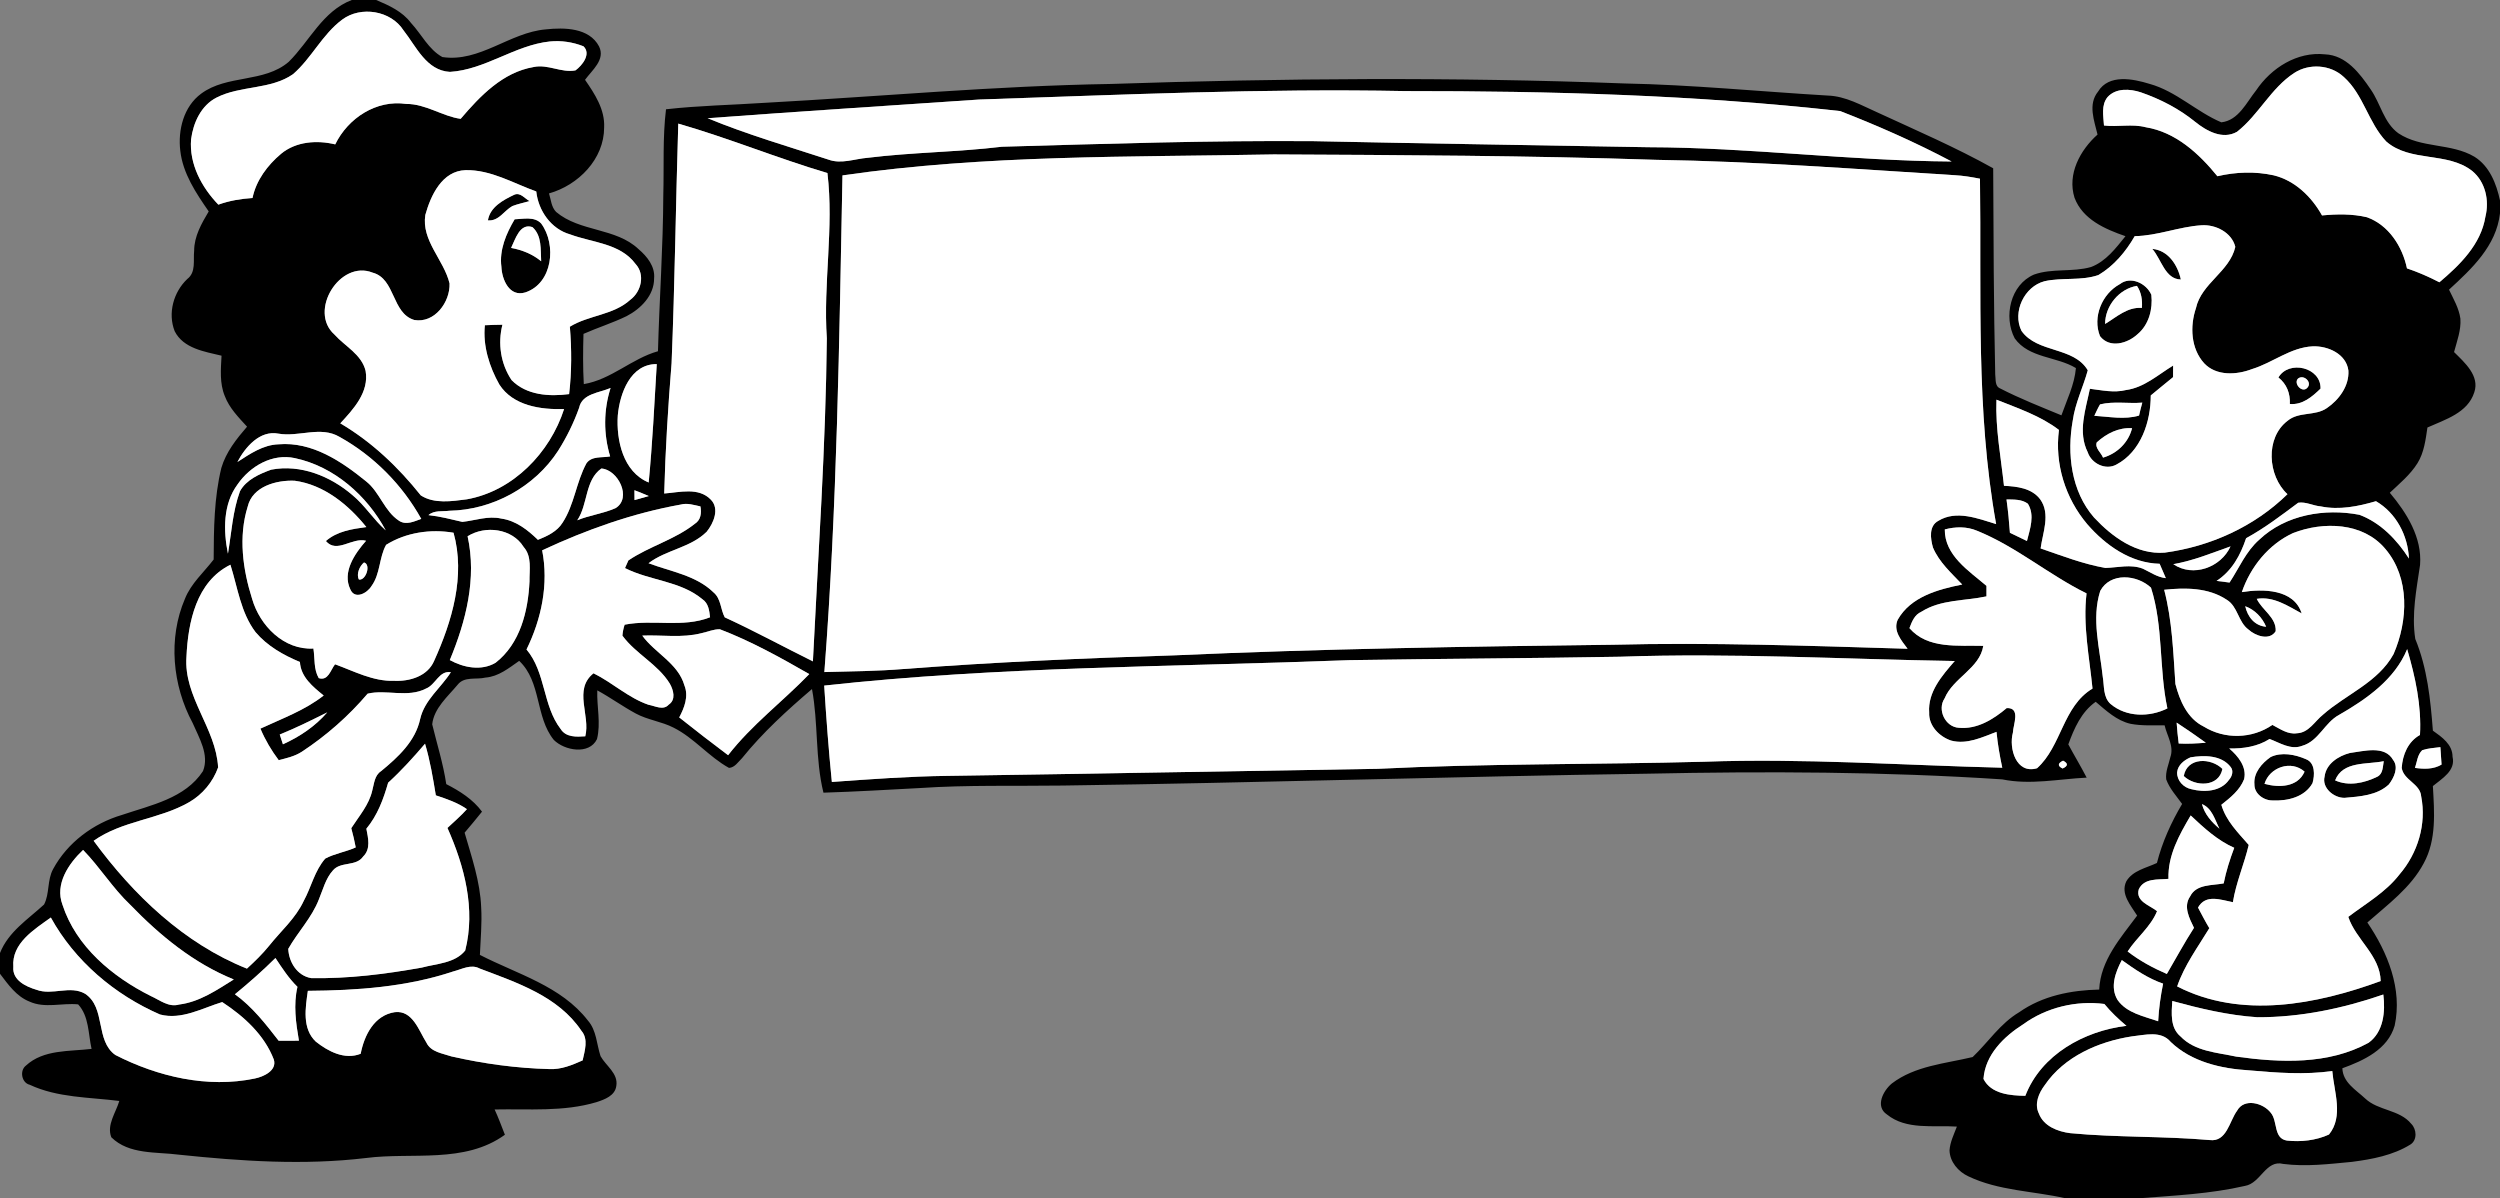 <?xml version="1.0" encoding="UTF-8" ?>
<!DOCTYPE svg PUBLIC "-//W3C//DTD SVG 1.1//EN" "http://www.w3.org/Graphics/SVG/1.1/DTD/svg11.dtd">
<svg width="628pt" height="301pt" viewBox="0 0 628 301" version="1.1" xmlns="http://www.w3.org/2000/svg">
<rect x="0" y="0" width="628" height="301" fill="#808080" stroke="none"/>
<g id="#000000ff">
<path fill="#000000" opacity="1.00" d=" M 88.37 0.00 L 94.50 0.00 C 97.72 1.36 101.08 2.88 103.24 5.76 C 105.87 8.58 107.66 12.43 111.12 14.33 C 120.48 15.75 128.03 8.14 137.11 7.38 C 141.72 6.88 148.00 6.94 150.48 11.65 C 152.14 14.99 148.71 17.63 146.96 20.05 C 149.41 23.60 151.97 27.49 151.76 32.00 C 151.77 39.97 145.27 46.52 137.91 48.59 C 138.41 50.16 138.48 52.01 139.70 53.24 C 145.67 58.29 154.69 57.16 160.41 62.59 C 162.57 64.43 164.60 66.95 164.31 69.97 C 164.31 74.23 160.95 77.58 157.39 79.42 C 153.88 81.13 150.14 82.29 146.57 83.87 C 146.45 88.08 146.41 92.28 146.65 96.49 C 153.58 95.32 158.65 90.10 165.28 88.23 C 165.64 75.15 166.57 62.10 166.62 49.01 C 166.82 41.82 166.43 34.61 167.30 27.45 C 175.52 26.52 183.80 26.38 192.05 25.83 C 221.02 24.25 249.95 21.57 278.98 21.09 C 321.95 19.66 364.97 19.31 407.94 20.96 C 425.02 21.29 442.02 22.99 459.07 24.00 C 463.63 24.13 467.63 26.49 471.69 28.28 C 481.43 32.78 491.31 37.03 500.69 42.27 C 500.77 59.53 500.81 76.80 501.20 94.06 C 501.38 95.24 501.04 97.01 502.45 97.58 C 507.43 100.14 512.66 102.19 517.83 104.33 C 519.20 100.44 521.11 96.62 521.47 92.46 C 516.60 89.50 509.68 90.01 506.09 84.99 C 503.26 79.56 504.97 71.54 510.94 68.97 C 515.54 67.33 520.61 68.42 525.28 67.07 C 529.01 65.66 531.50 62.33 533.92 59.33 C 528.82 57.57 523.17 55.13 521.12 49.68 C 519.25 43.74 522.53 37.70 526.90 33.80 C 526.07 30.29 524.44 26.21 527.03 23.01 C 529.72 18.56 535.78 19.78 539.94 21.06 C 546.65 22.91 551.72 28.07 558.00 30.73 C 562.33 30.24 564.31 25.73 566.74 22.70 C 570.53 17.07 577.05 12.90 584.04 13.65 C 589.33 13.85 592.81 18.46 595.52 22.46 C 598.00 26.02 598.81 30.81 602.46 33.47 C 608.18 37.30 615.73 35.89 621.59 39.38 C 625.38 41.74 627.10 46.17 628.00 50.35 L 628.00 53.59 C 627.07 61.77 620.91 67.52 615.19 72.76 C 616.31 75.11 617.69 77.42 618.05 80.04 C 618.26 82.93 617.19 85.69 616.46 88.44 C 619.10 91.06 622.95 94.40 621.54 98.55 C 619.88 103.75 614.22 105.38 609.77 107.39 C 609.32 110.45 608.94 113.66 607.28 116.34 C 605.47 119.25 602.78 121.45 600.32 123.78 C 604.57 128.84 608.46 135.02 607.92 141.91 C 607.03 148.03 605.74 154.34 606.72 160.51 C 609.73 167.82 610.54 175.72 611.14 183.54 C 613.40 185.15 616.08 186.98 616.08 190.10 C 616.92 193.61 613.41 195.58 611.14 197.46 C 611.50 203.95 612.09 210.91 608.85 216.84 C 605.58 223.01 599.80 227.21 594.68 231.73 C 599.77 239.22 603.54 248.47 601.54 257.63 C 599.84 263.61 593.76 266.41 588.40 268.35 C 588.53 271.91 591.78 273.75 594.11 275.92 C 597.40 279.06 602.76 278.68 605.71 282.31 C 607.07 283.66 607.26 286.37 605.52 287.49 C 601.12 290.23 595.88 291.20 590.81 291.86 C 585.08 292.40 579.30 293.12 573.56 292.38 C 569.16 291.25 567.91 297.24 563.93 297.90 C 555.26 299.90 546.27 300.32 537.41 301.00 L 518.81 301.00 C 510.70 299.16 502.08 299.14 494.46 295.50 C 491.92 294.33 489.79 291.85 489.72 288.96 C 489.87 286.86 490.83 284.94 491.57 283.00 C 485.72 282.61 478.87 283.92 473.98 279.94 C 470.98 277.92 473.06 273.97 475.23 272.17 C 481.06 267.72 488.64 267.18 495.53 265.53 C 499.44 261.80 502.47 257.08 507.22 254.27 C 513.08 250.14 520.27 248.73 527.32 248.58 C 527.65 241.22 532.70 235.60 536.85 230.00 C 535.28 227.46 532.60 224.56 534.13 221.39 C 535.74 218.66 539.15 218.04 541.82 216.78 C 543.15 211.53 545.40 206.59 548.15 201.95 C 546.72 199.96 545.00 198.11 544.15 195.78 C 543.92 193.86 544.77 192.04 545.19 190.21 C 546.17 187.47 544.35 184.82 543.75 182.21 C 540.89 182.18 538.00 182.36 535.18 181.82 C 531.71 181.03 529.07 178.51 526.44 176.29 C 522.82 178.85 521.03 182.96 519.56 186.99 C 521.06 189.79 522.71 192.51 524.17 195.34 C 517.10 195.69 510.01 197.23 502.97 195.78 C 473.36 193.83 443.65 193.72 413.99 194.35 C 364.99 195.06 316.00 196.65 267.00 197.33 C 255.00 197.50 242.99 197.15 231.02 197.96 C 222.96 198.39 214.91 198.87 206.85 199.12 C 204.75 190.62 205.58 181.69 203.97 173.09 C 197.70 178.44 191.58 184.03 186.39 190.46 C 185.43 191.38 184.59 192.80 183.13 192.90 C 178.08 190.12 174.39 185.39 169.21 182.79 C 166.18 181.23 162.69 180.86 159.70 179.23 C 156.39 177.44 153.34 175.22 150.04 173.42 C 149.89 177.49 150.98 181.67 149.96 185.67 C 148.01 189.69 141.80 188.56 139.12 185.87 C 134.43 180.09 136.03 171.30 130.42 166.01 C 127.84 167.81 125.23 169.96 121.95 170.21 C 119.63 170.78 116.64 169.85 114.97 171.99 C 112.48 174.98 109.02 177.88 108.57 181.95 C 109.78 186.95 111.34 191.86 112.10 196.97 C 115.49 198.71 118.78 200.77 121.08 203.89 C 119.65 205.66 118.20 207.44 116.71 209.17 C 118.48 215.31 120.62 221.46 120.87 227.91 C 121.11 231.90 120.71 235.89 120.55 239.87 C 129.92 244.70 140.98 247.67 147.69 256.37 C 149.87 258.86 149.86 262.31 150.86 265.31 C 152.21 267.75 155.34 269.64 154.82 272.78 C 154.50 275.26 151.88 276.19 149.84 276.86 C 141.54 279.34 132.78 278.52 124.25 278.70 C 125.21 280.77 125.99 282.92 126.83 285.05 C 116.69 292.39 103.59 289.39 91.96 290.89 C 76.33 292.76 60.59 291.69 44.99 290.06 C 39.26 289.31 32.41 290.08 27.96 285.68 C 26.75 282.59 29.11 279.49 29.97 276.56 C 22.43 275.61 14.47 275.77 7.46 272.49 C 5.42 272.01 4.88 268.93 6.50 267.69 C 10.94 263.58 17.42 264.16 23.00 263.48 C 22.16 259.73 22.38 255.27 19.63 252.30 C 15.56 251.89 11.28 253.37 7.39 251.59 C 4.12 250.29 2.05 247.31 0.00 244.61 L 0.00 239.40 C 2.10 234.05 7.04 230.93 11.07 227.21 C 12.49 224.51 11.82 221.05 13.35 218.30 C 16.95 211.65 23.44 206.83 30.64 204.71 C 37.89 202.25 46.51 200.57 50.99 193.70 C 52.63 189.61 50.00 185.34 48.40 181.63 C 43.31 172.18 42.18 160.37 46.46 150.41 C 48.00 146.54 51.20 143.78 53.67 140.55 C 53.71 132.87 53.77 125.08 55.60 117.55 C 56.77 113.57 59.39 110.27 62.06 107.18 C 59.92 104.84 57.60 102.50 56.46 99.47 C 55.13 96.26 55.48 92.73 55.65 89.35 C 51.38 88.32 46.08 87.55 43.88 83.20 C 42.10 78.68 43.58 73.37 47.05 70.08 C 49.28 68.37 48.51 65.43 48.77 63.00 C 48.77 59.36 50.63 56.14 52.43 53.11 C 49.24 48.50 45.94 43.60 45.29 37.89 C 44.66 32.67 46.13 26.77 50.53 23.53 C 57.01 18.71 66.32 20.86 72.52 15.54 C 77.78 10.34 81.04 2.79 88.37 0.00 M 85.97 4.92 C 80.96 8.63 78.28 14.60 73.60 18.64 C 67.94 22.57 60.44 21.43 54.42 24.50 C 50.51 26.48 48.54 30.83 48.00 35.00 C 47.50 41.21 50.65 47.05 54.85 51.41 C 57.61 50.41 60.51 49.93 63.43 49.74 C 64.35 45.29 67.19 41.51 70.61 38.63 C 74.36 35.52 79.64 35.16 84.21 36.27 C 87.43 29.65 94.56 25.00 102.05 26.11 C 106.91 26.06 111.22 29.26 115.72 29.85 C 120.59 24.13 126.29 18.15 134.04 16.84 C 137.61 16.05 141.02 18.36 144.56 17.68 C 146.28 16.43 148.56 13.53 146.57 11.63 C 143.89 10.57 140.97 10.13 138.11 10.42 C 129.29 11.36 121.91 17.51 113.02 18.06 C 107.09 17.73 104.56 11.67 101.36 7.62 C 98.19 2.65 90.66 1.43 85.97 4.92 M 576.31 18.33 C 570.44 22.15 567.38 28.84 561.93 33.11 C 558.31 35.16 554.28 32.90 551.42 30.60 C 547.38 27.31 542.70 24.90 537.80 23.20 C 535.04 22.29 531.52 22.06 529.41 24.40 C 527.77 26.43 528.38 29.15 528.52 31.53 C 532.01 31.95 535.55 31.06 539.00 31.96 C 546.52 33.18 552.38 38.57 557.01 44.27 C 561.62 43.19 566.46 43.02 571.10 44.03 C 576.45 45.31 580.67 49.42 583.29 54.12 C 587.05 53.76 590.88 53.70 594.58 54.57 C 600.05 56.54 603.48 61.93 604.63 67.42 C 607.43 68.36 610.14 69.54 612.77 70.91 C 617.93 66.55 623.23 61.39 624.34 54.40 C 625.35 50.35 624.34 45.71 621.05 42.97 C 614.80 38.03 605.50 40.84 599.43 35.55 C 594.90 30.80 593.70 23.70 588.71 19.29 C 585.39 16.22 580.06 15.88 576.31 18.33 M 246.00 25.00 C 223.25 26.55 200.50 28.01 177.76 29.70 C 187.64 33.78 197.94 36.77 208.10 40.09 C 211.30 41.29 214.68 39.90 217.94 39.64 C 229.15 38.26 240.47 38.21 251.68 36.86 C 277.78 36.12 303.90 35.25 330.01 35.46 C 358.00 36.06 386.00 36.47 413.99 36.98 C 439.46 37.04 464.79 40.39 490.26 40.57 C 481.21 35.77 471.80 31.62 462.26 27.90 C 426.01 23.85 389.46 22.86 352.99 22.88 C 317.31 22.17 281.65 23.82 246.00 25.00 M 170.38 31.05 C 169.76 51.12 169.52 71.21 168.70 91.27 C 167.82 102.15 167.14 113.05 166.85 123.97 C 170.73 123.68 175.49 122.32 178.57 125.52 C 180.81 127.80 179.24 131.45 177.53 133.56 C 173.50 137.58 167.38 138.08 162.91 141.48 C 168.44 143.58 174.84 144.52 179.22 148.80 C 181.14 150.38 180.97 153.06 182.06 155.08 C 189.56 158.53 196.81 162.48 204.20 166.14 C 205.53 139.10 207.43 112.07 207.70 84.99 C 206.76 71.16 209.51 57.28 207.85 43.47 C 195.23 39.73 183.02 34.68 170.38 31.05 M 211.63 44.06 C 210.82 85.67 210.28 127.31 207.08 168.82 C 213.73 168.64 220.40 168.60 227.04 168.05 C 249.67 166.33 272.34 165.33 295.02 164.62 C 331.67 162.98 368.34 162.41 405.01 161.96 C 429.74 161.33 454.47 162.23 479.19 162.97 C 477.65 160.91 475.48 158.46 476.70 155.69 C 479.95 149.90 486.85 148.05 492.91 146.83 C 490.21 143.97 487.12 141.25 485.56 137.54 C 484.93 135.32 484.47 132.11 486.93 130.82 C 491.44 128.08 496.84 130.25 501.43 131.65 C 496.27 103.02 497.78 73.83 497.37 44.89 C 495.27 44.48 493.16 44.12 491.02 44.01 C 466.04 42.45 441.06 40.54 416.02 40.15 C 384.03 39.08 352.02 38.95 320.01 38.79 C 283.85 39.49 247.51 38.85 211.63 44.06 M 106.84 53.99 C 105.83 60.47 111.50 65.26 112.93 71.20 C 113.10 75.88 109.16 81.28 104.06 80.38 C 98.37 78.68 99.37 70.02 93.61 68.49 C 85.38 65.18 77.38 78.17 84.02 84.04 C 86.67 87.01 90.85 89.03 91.84 93.17 C 92.76 98.49 88.80 102.76 85.48 106.34 C 93.35 110.98 100.03 117.32 105.70 124.44 C 109.04 126.62 113.48 125.92 117.26 125.43 C 128.88 123.35 138.15 113.75 141.70 102.75 C 135.83 102.94 128.88 101.95 125.43 96.58 C 122.92 92.13 121.26 86.83 121.80 81.70 C 123.27 81.63 124.74 81.59 126.21 81.57 C 125.01 86.30 125.78 91.42 128.51 95.48 C 132.23 99.29 137.97 99.66 142.96 99.00 C 143.63 93.37 143.61 87.71 143.15 82.07 C 147.91 79.14 154.08 79.18 158.33 75.31 C 161.07 73.28 162.12 68.99 159.66 66.32 C 155.82 61.10 148.82 60.97 143.22 58.88 C 138.43 57.53 135.23 52.93 134.71 48.10 C 128.91 46.02 123.29 42.61 116.95 42.74 C 111.03 42.93 108.21 49.08 106.84 53.99 M 536.24 59.32 C 534.01 63.21 531.00 66.80 527.12 69.09 C 522.79 70.59 518.04 69.65 513.60 70.64 C 508.50 71.95 505.45 78.39 507.80 83.12 C 511.77 88.75 520.91 87.03 524.45 93.02 C 523.29 97.24 521.29 101.24 520.68 105.61 C 519.18 113.97 520.26 123.40 526.03 130.01 C 530.60 134.90 536.74 139.39 543.79 138.82 C 555.25 137.28 566.32 132.27 574.61 124.14 C 569.64 119.54 568.97 109.96 574.67 105.68 C 577.48 103.34 581.57 104.57 584.51 102.51 C 587.57 100.43 590.14 96.94 589.92 93.09 C 589.38 88.88 584.76 86.86 580.96 87.00 C 575.37 87.27 570.91 91.12 565.71 92.71 C 561.86 94.19 556.77 94.51 553.71 91.28 C 550.33 87.58 550.08 81.98 551.62 77.41 C 553.00 71.14 560.09 68.25 561.51 62.02 C 560.63 58.40 556.56 56.34 553.01 56.59 C 547.33 56.95 541.96 59.24 536.24 59.32 M 155.19 104.34 C 154.78 110.58 156.52 118.56 162.95 121.20 C 163.90 111.31 164.39 101.38 164.98 91.46 C 158.35 91.42 155.70 98.83 155.19 104.34 M 145.48 102.42 C 144.13 106.21 142.35 109.83 140.20 113.23 C 134.31 122.32 123.73 128.10 112.92 128.30 C 111.15 128.54 109.07 128.11 107.63 129.40 C 110.52 129.71 113.32 130.44 116.14 131.10 C 119.40 130.75 122.64 129.50 125.94 130.27 C 129.59 130.78 132.57 133.12 135.12 135.61 C 137.47 134.67 139.92 133.54 141.31 131.31 C 144.28 126.77 144.74 121.12 147.31 116.39 C 148.64 114.48 151.28 115.04 153.27 114.65 C 151.58 109.03 151.60 103.03 153.38 97.45 C 150.61 98.69 146.24 98.83 145.48 102.42 M 501.51 100.40 C 501.23 107.67 502.63 114.84 503.40 122.04 C 506.66 122.18 510.37 122.61 512.50 125.43 C 515.14 129.13 513.14 133.74 512.60 137.77 C 517.95 139.61 523.27 141.68 528.87 142.67 C 532.00 142.58 535.23 141.67 538.28 142.85 C 540.16 143.74 541.91 145.00 544.06 145.23 C 543.55 144.01 543.03 142.82 542.50 141.62 C 535.23 141.45 528.92 136.98 524.32 131.68 C 518.81 125.17 516.10 116.49 517.21 108.00 C 512.62 104.47 506.88 102.55 501.51 100.40 M 59.63 116.06 C 62.80 114.02 66.06 111.74 69.98 111.61 C 78.39 110.90 85.81 115.91 92.03 120.97 C 95.43 123.70 96.57 128.47 100.29 130.85 C 102.07 131.98 104.07 130.97 105.82 130.34 C 101.07 121.78 93.87 114.51 85.30 109.75 C 80.55 106.93 75.03 109.84 69.93 108.93 C 65.27 108.02 61.58 112.33 59.63 116.06 M 59.68 121.67 C 56.00 126.64 56.09 133.29 57.26 139.09 C 58.15 133.85 58.44 128.43 60.28 123.40 C 61.87 120.49 65.16 119.07 68.13 117.98 C 75.50 116.57 82.99 119.61 88.54 124.38 C 91.69 126.97 93.83 130.54 96.90 133.23 C 92.20 124.49 83.94 117.18 74.06 115.08 C 68.39 113.85 62.83 117.11 59.68 121.67 M 145.00 130.70 C 148.12 129.40 151.55 129.02 154.64 127.64 C 158.81 125.06 155.24 117.96 151.06 117.69 C 146.91 120.61 147.72 126.70 145.00 130.70 M 62.22 127.26 C 59.86 134.82 60.98 143.04 63.34 150.47 C 65.29 157.18 71.31 163.34 78.73 162.91 C 79.12 165.39 78.76 168.10 80.07 170.35 C 82.46 171.10 83.03 168.31 84.16 166.87 C 88.98 168.62 93.73 171.20 99.00 171.02 C 102.87 171.21 107.40 169.89 109.05 166.02 C 113.55 156.08 116.96 144.69 113.93 133.82 C 108.17 132.84 101.99 133.74 96.99 136.86 C 95.20 140.05 95.56 144.19 93.30 147.24 C 92.25 149.00 89.15 150.69 88.02 148.08 C 85.89 143.74 89.12 139.06 91.96 135.84 C 88.42 134.91 84.63 139.15 81.86 135.91 C 84.69 133.43 88.45 132.89 92.03 132.40 C 87.52 126.78 81.36 121.75 74.02 120.76 C 69.45 120.56 63.42 122.17 62.22 127.26 M 159.37 123.14 C 159.37 123.76 159.38 125.00 159.39 125.62 C 160.58 125.28 161.78 124.95 162.98 124.61 C 161.79 124.09 160.58 123.60 159.37 123.14 M 504.03 125.46 C 504.42 128.24 504.69 131.03 504.89 133.84 C 506.30 134.54 507.73 135.22 509.17 135.90 C 509.93 132.87 511.20 129.47 509.41 126.54 C 507.85 125.37 505.85 125.50 504.03 125.46 M 577.31 126.29 C 573.07 129.45 568.87 132.66 564.22 135.20 C 562.81 139.44 560.66 143.42 556.80 145.92 C 557.61 146.03 559.24 146.24 560.06 146.34 C 562.47 142.69 564.18 138.49 567.55 135.55 C 574.16 129.29 583.99 127.64 592.70 129.32 C 598.04 131.33 602.10 135.59 605.13 140.31 C 604.87 134.52 601.91 128.85 596.84 125.90 C 592.36 127.21 587.64 128.17 582.99 127.21 C 581.08 127.06 579.21 125.98 577.31 126.29 M 136.19 138.24 C 137.86 146.72 136.02 155.47 132.26 163.15 C 137.11 168.91 136.31 177.26 140.84 183.13 C 142.18 185.26 144.82 185.11 147.02 184.96 C 148.37 179.69 143.95 173.23 149.09 169.13 C 153.86 171.48 157.83 175.30 162.90 177.04 C 164.55 177.32 166.60 178.55 167.98 177.01 C 169.86 175.76 169.17 173.34 168.25 171.72 C 165.24 166.82 159.71 164.27 156.35 159.68 C 156.42 158.74 156.61 157.82 156.91 156.92 C 164.01 155.52 171.50 157.77 178.37 155.06 C 178.18 153.38 177.97 151.55 176.44 150.52 C 170.92 145.91 163.25 145.88 157.00 142.70 C 157.21 142.22 157.64 141.26 157.85 140.78 C 163.11 137.22 169.53 135.56 174.54 131.58 C 176.06 130.62 176.26 128.84 175.95 127.21 C 174.32 126.87 172.66 126.29 170.99 126.75 C 158.92 128.92 147.28 133.06 136.19 138.24 M 488.53 132.99 C 488.46 139.52 494.59 143.40 499.00 147.17 C 499.00 147.83 499.00 149.15 499.00 149.81 C 493.53 150.99 487.55 150.55 482.65 153.67 C 480.93 154.41 480.26 156.17 479.65 157.79 C 484.27 163.12 491.89 162.06 498.20 162.24 C 497.32 167.90 490.62 170.25 488.48 175.44 C 486.56 178.27 488.66 182.64 492.07 182.82 C 496.65 183.25 500.73 180.70 504.09 177.87 C 507.66 177.73 505.72 181.99 505.64 184.04 C 504.57 187.99 506.46 194.55 511.71 192.98 C 517.89 187.42 518.16 177.45 525.64 172.97 C 524.85 165.03 523.19 157.07 524.14 149.06 C 514.65 144.39 506.50 137.32 496.65 133.33 C 494.05 132.22 491.21 132.29 488.53 132.99 M 576.02 133.90 C 569.87 136.74 565.32 142.39 563.15 148.74 C 568.39 147.89 576.24 147.92 578.18 154.09 C 574.67 152.19 571.12 149.75 566.90 150.43 C 568.23 153.28 571.85 155.10 571.65 158.56 C 570.14 161.01 566.57 159.75 564.84 158.16 C 562.20 156.25 562.18 152.35 559.33 150.64 C 554.72 147.58 548.94 147.59 543.64 148.15 C 545.66 155.90 545.92 163.88 546.46 171.82 C 547.53 176.00 549.46 180.51 553.59 182.52 C 558.86 185.78 565.72 185.62 570.82 182.10 C 572.74 183.08 574.67 184.54 576.96 184.20 C 579.95 184.09 581.43 181.22 583.52 179.54 C 589.35 174.39 597.38 171.42 601.27 164.30 C 604.90 155.93 605.42 145.15 599.16 137.84 C 593.57 131.19 583.60 130.95 576.02 133.90 M 117.46 134.71 C 119.80 145.29 117.05 156.03 112.99 165.81 C 116.44 167.72 120.92 168.60 124.48 166.49 C 130.68 161.68 132.66 153.53 133.01 146.06 C 132.96 143.15 133.67 139.79 131.54 137.40 C 128.67 132.73 121.90 131.92 117.46 134.71 M 545.93 141.72 C 550.89 145.11 557.90 142.55 560.31 137.25 C 555.57 138.93 550.91 140.86 545.93 141.72 M 91.44 141.29 C 90.33 142.20 89.44 144.21 90.16 145.58 C 91.90 145.91 93.27 141.80 91.44 141.29 M 46.84 164.98 C 46.10 175.05 54.27 182.95 54.79 192.78 C 53.48 196.44 50.86 199.59 47.48 201.53 C 39.95 205.86 30.71 206.12 23.52 211.21 C 33.46 224.77 46.21 237.01 62.03 243.32 C 64.00 241.51 65.93 239.65 67.61 237.57 C 70.56 233.86 74.26 230.69 76.29 226.32 C 78.20 222.84 79.04 218.71 81.70 215.68 C 84.10 214.39 86.88 214.00 89.36 212.87 C 89.05 211.25 88.68 209.63 88.24 208.04 C 90.19 205.01 92.69 202.19 93.51 198.59 C 93.99 196.86 94.06 194.79 95.73 193.71 C 99.98 190.21 104.34 186.23 105.55 180.60 C 106.65 175.81 110.74 172.82 113.26 168.86 C 110.29 168.38 109.45 172.02 107.01 172.97 C 102.44 175.36 96.96 173.12 92.35 174.25 C 87.57 179.86 81.99 184.78 75.83 188.83 C 74.07 189.98 72.01 190.44 70.01 190.95 C 68.17 188.51 66.61 185.86 65.42 183.03 C 70.84 180.50 76.56 178.45 81.31 174.71 C 78.60 172.51 75.56 170.08 75.34 166.29 C 71.19 164.57 67.13 162.27 64.19 158.79 C 60.47 153.88 59.70 147.59 57.88 141.86 C 49.32 146.09 47.23 156.30 46.84 164.98 M 527.58 148.44 C 525.33 155.50 527.47 162.92 528.22 170.06 C 528.61 172.35 528.27 175.11 530.16 176.83 C 534.12 180.18 539.94 180.21 544.45 177.95 C 542.30 167.94 543.47 157.44 540.33 147.62 C 536.82 144.34 530.13 143.72 527.58 148.44 M 564.00 152.28 C 564.59 154.94 566.36 157.22 569.26 157.44 C 568.24 155.07 566.44 153.19 564.00 152.28 M 176.23 159.05 C 171.35 160.32 166.29 159.45 161.33 159.66 C 164.56 164.10 170.34 166.62 171.93 172.19 C 173.03 174.93 171.91 177.78 170.62 180.22 C 174.66 183.45 178.77 186.59 182.90 189.71 C 188.83 182.07 196.61 176.24 203.29 169.33 C 196.02 165.16 188.68 161.07 180.83 158.07 C 179.24 158.04 177.76 158.73 176.23 159.05 M 604.68 163.06 C 601.55 170.69 594.47 175.60 587.57 179.58 C 583.94 181.52 582.44 186.17 578.33 187.34 C 575.46 188.47 572.72 186.60 570.12 185.63 C 567.08 187.56 563.51 188.08 559.98 188.02 C 562.18 189.89 564.45 192.64 563.72 195.73 C 562.65 198.49 560.25 200.38 558.00 202.16 C 559.18 206.22 562.20 209.16 564.88 212.25 C 563.75 217.02 561.70 221.69 560.90 226.63 C 557.83 226.04 554.08 224.53 552.14 227.98 C 553.06 229.71 553.96 231.47 554.98 233.16 C 552.10 237.92 548.72 242.46 546.90 247.79 C 562.96 256.04 581.85 252.36 598.03 246.44 C 597.87 239.97 591.81 236.08 589.89 230.32 C 594.30 226.96 599.27 224.16 602.72 219.70 C 607.33 214.36 609.58 207.04 608.20 200.05 C 607.97 196.86 603.77 195.99 603.31 192.89 C 603.53 189.59 604.89 186.29 607.90 184.62 C 608.31 177.28 606.73 170.05 604.68 163.06 M 339.02 165.83 C 295.01 167.52 250.87 167.40 207.04 172.22 C 207.55 180.30 208.15 188.37 208.96 196.43 C 218.64 195.73 228.31 195.02 238.02 194.90 C 274.01 194.37 309.99 193.70 345.98 193.13 C 373.29 191.77 400.64 192.08 427.97 191.35 C 452.98 190.44 477.97 192.23 502.97 192.85 C 502.33 189.87 501.81 186.87 501.52 183.84 C 497.89 185.21 494.08 187.09 490.11 186.03 C 487.16 185.05 484.45 182.30 484.61 179.01 C 484.22 173.84 487.86 169.69 491.03 166.05 C 463.03 165.59 435.02 163.98 407.02 164.97 C 384.35 165.38 361.69 165.46 339.02 165.83 M 70.27 184.51 C 70.53 185.33 70.80 186.15 71.07 186.97 C 75.27 185.07 79.19 182.45 82.21 178.94 C 78.28 180.91 74.35 182.86 70.27 184.51 M 546.77 181.52 C 546.89 183.27 547.06 185.02 547.29 186.77 C 549.56 186.90 551.84 186.75 554.11 186.58 C 551.70 184.85 549.26 183.14 546.77 181.52 M 97.50 196.61 C 96.32 200.74 94.83 204.80 92.03 208.17 C 92.47 210.51 93.19 213.25 91.23 215.15 C 89.44 217.75 85.57 216.32 83.62 218.66 C 81.78 220.70 81.14 223.45 80.10 225.93 C 78.33 230.52 74.81 234.11 72.41 238.35 C 72.56 241.69 74.66 245.12 78.17 245.70 C 87.49 245.88 96.78 244.70 105.95 243.06 C 109.64 242.06 114.30 241.98 116.86 238.77 C 119.52 228.36 116.66 217.55 112.40 207.98 C 114.05 206.42 115.78 204.95 117.29 203.26 C 114.92 201.61 112.19 200.69 109.48 199.79 C 108.76 195.43 108.04 191.06 106.77 186.82 C 103.84 190.24 100.84 193.58 97.50 196.61 M 608.47 188.44 C 607.25 189.59 607.16 191.40 606.64 192.90 C 608.92 193.21 611.27 193.29 613.32 192.06 C 613.22 190.60 613.12 189.14 613.02 187.68 C 611.49 187.88 609.93 187.96 608.47 188.44 M 550.27 190.24 C 548.68 190.92 547.08 192.16 546.89 194.00 C 546.82 196.09 548.50 197.86 550.50 198.25 C 553.69 199.08 557.87 198.87 559.93 195.89 C 560.69 195.06 561.13 193.65 560.36 192.69 C 558.04 189.65 553.68 189.68 550.27 190.24 M 518.24 191.08 C 516.87 191.76 516.83 192.42 518.13 193.05 C 519.52 192.41 519.55 191.75 518.24 191.08 M 553.13 201.98 C 553.79 204.54 555.56 206.51 557.53 208.17 C 556.37 205.92 555.70 203.04 553.13 201.98 M 550.30 204.84 C 547.42 209.74 544.52 214.89 544.72 220.77 C 542.08 221.02 538.64 220.51 537.26 223.39 C 536.39 226.43 540.01 227.41 541.85 228.88 C 540.25 232.85 536.73 235.48 534.46 239.01 C 537.47 241.34 540.82 243.15 544.31 244.66 C 546.58 240.80 548.69 236.84 551.13 233.07 C 549.96 230.65 548.39 227.71 550.17 225.16 C 551.72 222.04 555.69 222.48 558.59 221.91 C 559.19 218.85 560.15 215.88 561.24 212.97 C 557.01 211.10 553.62 207.96 550.30 204.84 M 15.69 227.26 C 19.10 237.79 28.26 245.39 37.87 250.20 C 40.13 251.20 42.36 253.11 44.98 252.34 C 50.11 251.70 54.46 248.70 58.73 246.04 C 48.68 241.98 40.19 235.01 32.72 227.28 C 28.30 223.10 25.11 217.84 20.87 213.50 C 17.24 216.93 13.74 222.07 15.69 227.26 M 3.35 242.88 C 3.05 246.21 6.49 247.84 9.16 248.63 C 13.15 250.13 17.57 247.44 21.38 249.63 C 26.65 253.15 23.86 261.38 28.98 265.02 C 39.64 270.46 52.13 273.41 64.01 270.92 C 66.20 270.48 69.62 268.93 68.79 266.17 C 66.41 259.95 61.27 255.30 55.82 251.72 C 50.78 253.25 45.60 256.27 40.19 254.84 C 28.81 249.89 18.79 241.40 12.77 230.48 C 8.59 233.49 2.88 236.95 3.35 242.88 M 59.01 249.76 C 63.40 252.92 66.72 257.21 70.00 261.44 C 71.70 261.45 73.39 261.45 75.09 261.42 C 74.33 256.95 73.67 252.38 74.72 247.89 C 72.53 245.76 70.87 243.18 69.19 240.65 C 65.96 243.86 62.54 246.87 59.01 249.76 M 533.00 241.17 C 531.41 244.20 529.97 247.96 531.93 251.19 C 534.26 254.51 538.54 255.28 542.13 256.54 C 542.30 253.36 542.74 250.21 543.37 247.09 C 539.56 245.79 536.24 243.49 533.00 241.17 M 113.88 244.02 C 102.12 247.95 89.64 248.80 77.33 248.90 C 76.73 253.14 75.84 258.35 79.32 261.65 C 82.44 264.12 86.59 266.31 90.60 264.71 C 91.51 260.05 94.00 255.02 99.21 254.25 C 103.67 253.76 105.19 258.86 107.10 261.88 C 108.25 264.31 111.16 264.60 113.43 265.38 C 121.49 267.21 129.73 268.34 138.00 268.55 C 140.96 268.70 143.71 267.55 146.36 266.37 C 146.87 263.96 147.87 261.04 146.05 258.93 C 140.23 250.23 129.80 246.83 120.49 243.29 C 118.31 242.11 116.02 243.48 113.88 244.02 M 567.04 255.53 C 559.76 255.05 552.68 253.35 545.67 251.45 C 545.49 254.48 545.11 258.14 547.72 260.33 C 551.37 264.14 556.89 264.37 561.73 265.42 C 572.80 266.96 584.87 267.50 594.98 261.95 C 598.77 259.23 599.23 254.09 598.69 249.82 C 588.51 253.34 577.85 255.57 567.04 255.53 M 508.26 257.28 C 503.39 260.37 498.68 264.93 498.25 271.03 C 500.17 274.83 504.99 275.21 508.76 275.27 C 512.75 264.90 523.57 258.96 534.17 257.69 C 532.17 256.01 530.27 254.22 528.62 252.20 C 521.54 251.28 514.07 253.06 508.26 257.28 M 535.53 260.34 C 527.17 261.63 518.52 265.40 513.63 272.60 C 512.14 274.58 510.97 277.28 512.16 279.70 C 513.35 282.90 516.90 284.25 520.03 284.65 C 531.68 285.76 543.41 285.37 555.06 286.38 C 559.36 286.94 560.01 281.66 561.95 279.02 C 563.74 275.75 568.54 277.06 570.43 279.54 C 572.20 281.65 571.05 285.97 574.47 286.51 C 577.99 286.90 581.81 286.48 585.04 284.99 C 588.75 280.42 586.31 274.25 585.87 269.04 C 578.91 270.04 571.89 269.47 564.93 268.87 C 557.91 268.44 550.53 266.75 545.30 261.75 C 542.84 258.80 538.80 260.01 535.53 260.34 Z" />
<path fill="#000000" opacity="1.00" d=" M 122.56 55.36 C 123.11 51.99 126.39 50.25 129.18 48.92 C 130.68 48.24 131.83 49.87 133.01 50.52 C 131.57 50.93 130.10 51.23 128.71 51.76 C 126.60 52.93 125.31 55.60 122.56 55.36 Z" />
<path fill="#000000" opacity="1.00" d=" M 129.28 55.09 C 131.47 55.01 134.24 54.32 135.94 56.14 C 139.87 61.47 138.84 71.18 131.95 73.46 C 127.94 74.67 126.09 70.23 125.95 67.02 C 125.40 62.75 127.16 58.68 129.28 55.09 M 128.39 62.28 C 131.15 62.78 133.76 63.83 135.94 65.63 C 135.77 62.69 136.17 59.24 133.75 57.05 C 130.56 55.96 129.44 60.15 128.39 62.28 Z" />
<path fill="#000000" opacity="1.00" d=" M 540.65 62.52 C 544.67 62.88 547.04 66.59 547.83 70.21 C 543.83 70.15 542.92 65.05 540.65 62.52 Z" />
<path fill="#000000" opacity="1.00" d=" M 532.49 71.38 C 535.21 69.26 539.17 71.17 540.42 74.05 C 540.82 77.63 539.80 81.58 536.95 83.95 C 534.44 86.29 529.94 87.59 527.52 84.44 C 525.59 79.66 528.02 73.81 532.49 71.38 M 528.80 81.38 C 531.69 79.64 534.38 77.07 538.04 77.35 C 538.20 75.39 537.92 73.47 536.80 71.81 C 532.32 72.55 528.80 76.85 528.80 81.38 Z" />
<path fill="#000000" opacity="1.00" d=" M 534.04 97.98 C 538.62 97.36 542.09 94.14 545.89 91.83 C 545.89 92.56 545.88 94.01 545.87 94.74 C 544.02 96.29 542.11 97.77 540.27 99.33 C 540.28 105.90 537.79 113.46 531.64 116.70 C 528.93 118.20 525.38 116.44 524.44 113.61 C 521.89 108.50 523.92 102.86 524.98 97.66 C 527.98 98.02 531.03 98.73 534.04 97.98 M 527.53 101.58 C 526.98 102.50 526.55 103.48 526.09 104.45 C 529.82 104.66 533.66 105.48 537.33 104.39 C 537.57 103.30 537.84 102.22 538.15 101.14 C 534.62 101.44 530.99 100.73 527.53 101.58 M 526.70 111.13 C 526.19 112.58 527.80 113.69 528.28 114.96 C 531.82 113.93 534.67 111.18 535.58 107.56 C 532.20 107.34 529.14 108.91 526.70 111.13 Z" />
<path fill="#000000" opacity="1.00" d=" M 572.34 94.82 C 574.93 90.37 583.05 92.23 582.92 97.62 C 580.79 99.68 578.39 101.76 575.21 101.48 C 575.33 98.82 574.44 96.49 572.34 94.82 M 577.24 95.12 C 576.08 96.35 578.27 98.80 579.55 97.46 C 580.99 96.06 578.65 93.91 577.24 95.12 Z" />
<path fill="#000000" opacity="1.00" d=" M 590.29 189.15 C 593.77 188.71 599.03 187.14 601.15 190.90 C 602.62 192.79 601.34 195.40 600.08 197.05 C 597.11 199.83 592.78 200.08 588.94 200.42 C 586.27 200.45 583.20 197.93 583.94 195.06 C 584.32 191.86 587.41 189.89 590.29 189.15 M 586.58 196.03 C 589.99 197.58 593.93 196.70 597.16 195.12 C 598.65 194.39 598.53 192.60 598.80 191.21 C 594.58 192.10 588.51 191.11 586.58 196.03 Z" />
<path fill="#000000" opacity="1.00" d=" M 570.38 190.17 C 573.10 188.85 576.56 189.52 579.28 190.72 C 581.60 191.62 581.49 194.73 580.90 196.73 C 578.96 200.20 574.70 201.23 571.02 201.07 C 568.76 201.18 566.25 199.43 566.31 197.02 C 566.04 194.16 568.17 191.71 570.38 190.17 M 568.84 196.90 C 572.44 197.90 577.17 197.80 578.91 193.84 C 575.54 190.83 570.10 192.74 568.84 196.90 Z" />
<path fill="#000000" opacity="1.00" d=" M 548.56 194.94 C 549.42 190.16 555.40 190.32 558.27 193.15 C 557.38 197.79 551.39 197.67 548.56 194.94 Z" />
</g>
<g id="#ffffffff">
<path fill="#ffffff" opacity="1.00" d=" M 85.97 4.92 C 90.66 1.43 98.19 2.65 101.36 7.62 C 104.56 11.67 107.09 17.73 113.02 18.06 C 121.91 17.51 129.29 11.36 138.11 10.42 C 140.97 10.13 143.89 10.57 146.57 11.63 C 148.56 13.53 146.28 16.43 144.56 17.68 C 141.02 18.36 137.61 16.05 134.04 16.84 C 126.29 18.15 120.59 24.13 115.72 29.85 C 111.22 29.26 106.91 26.06 102.05 26.11 C 94.56 25.00 87.43 29.65 84.21 36.27 C 79.64 35.16 74.36 35.52 70.61 38.63 C 67.19 41.51 64.35 45.29 63.43 49.74 C 60.51 49.93 57.61 50.41 54.85 51.41 C 50.65 47.05 47.50 41.21 48.00 35.00 C 48.54 30.83 50.51 26.48 54.42 24.50 C 60.44 21.43 67.94 22.57 73.60 18.64 C 78.28 14.60 80.96 8.63 85.97 4.92 Z" />
<path fill="#ffffff" opacity="1.00" d=" M 576.31 18.33 C 580.06 15.88 585.39 16.22 588.71 19.29 C 593.70 23.70 594.90 30.80 599.43 35.55 C 605.50 40.84 614.80 38.03 621.05 42.97 C 624.34 45.71 625.35 50.35 624.34 54.40 C 623.23 61.39 617.93 66.55 612.77 70.91 C 610.14 69.54 607.43 68.36 604.63 67.42 C 603.48 61.93 600.05 56.54 594.58 54.57 C 590.88 53.70 587.05 53.76 583.29 54.12 C 580.67 49.42 576.45 45.31 571.10 44.03 C 566.46 43.02 561.62 43.19 557.01 44.27 C 552.38 38.57 546.52 33.18 539.00 31.96 C 535.55 31.06 532.01 31.95 528.52 31.53 C 528.38 29.15 527.77 26.43 529.41 24.40 C 531.52 22.06 535.04 22.29 537.80 23.20 C 542.70 24.90 547.38 27.31 551.42 30.60 C 554.28 32.90 558.31 35.16 561.93 33.11 C 567.38 28.84 570.44 22.15 576.31 18.33 Z" />
<path fill="#ffffff" opacity="1.00" d=" M 246.00 25.00 C 281.65 23.82 317.31 22.17 352.99 22.88 C 389.46 22.86 426.01 23.85 462.26 27.90 C 471.80 31.62 481.21 35.77 490.26 40.57 C 464.79 40.39 439.46 37.04 413.99 36.98 C 386.00 36.47 358.00 36.06 330.01 35.46 C 303.90 35.25 277.78 36.12 251.68 36.86 C 240.47 38.21 229.15 38.26 217.94 39.64 C 214.68 39.90 211.30 41.29 208.10 40.09 C 197.94 36.77 187.64 33.78 177.76 29.70 C 200.50 28.01 223.25 26.55 246.00 25.00 Z" />
<path fill="#ffffff" opacity="1.00" d=" M 170.38 31.05 C 183.02 34.68 195.23 39.73 207.85 43.47 C 209.51 57.28 206.76 71.16 207.70 84.99 C 207.43 112.07 205.53 139.10 204.20 166.14 C 196.81 162.48 189.56 158.53 182.06 155.08 C 180.97 153.06 181.14 150.38 179.22 148.80 C 174.84 144.52 168.44 143.58 162.91 141.48 C 167.38 138.08 173.50 137.58 177.53 133.56 C 179.24 131.45 180.81 127.80 178.57 125.52 C 175.49 122.32 170.73 123.68 166.85 123.97 C 167.14 113.05 167.82 102.15 168.70 91.27 C 169.52 71.21 169.76 51.12 170.38 31.05 Z" />
<path fill="#ffffff" opacity="1.00" d=" M 211.63 44.06 C 247.51 38.85 283.85 39.49 320.01 38.79 C 352.02 38.95 384.03 39.08 416.02 40.15 C 441.06 40.54 466.04 42.45 491.02 44.01 C 493.16 44.12 495.27 44.48 497.37 44.89 C 497.78 73.83 496.27 103.02 501.43 131.65 C 496.84 130.25 491.44 128.08 486.93 130.82 C 484.47 132.11 484.93 135.32 485.56 137.54 C 487.12 141.25 490.21 143.97 492.91 146.83 C 486.85 148.05 479.95 149.90 476.70 155.69 C 475.48 158.46 477.65 160.91 479.19 162.97 C 454.47 162.23 429.74 161.33 405.01 161.96 C 368.34 162.41 331.67 162.98 295.02 164.62 C 272.34 165.33 249.67 166.33 227.04 168.05 C 220.40 168.60 213.73 168.64 207.08 168.82 C 210.28 127.31 210.82 85.67 211.63 44.06 Z" />
<path fill="#ffffff" opacity="1.00" d=" M 106.84 53.99 C 108.21 49.08 111.03 42.93 116.95 42.74 C 123.29 42.61 128.91 46.02 134.71 48.10 C 135.23 52.93 138.43 57.53 143.22 58.88 C 148.82 60.97 155.82 61.10 159.66 66.32 C 162.12 68.99 161.07 73.28 158.33 75.31 C 154.08 79.18 147.91 79.14 143.15 82.07 C 143.61 87.71 143.63 93.37 142.96 99.00 C 137.97 99.66 132.23 99.29 128.51 95.48 C 125.78 91.42 125.01 86.30 126.21 81.57 C 124.74 81.59 123.27 81.63 121.80 81.70 C 121.26 86.83 122.92 92.13 125.43 96.58 C 128.88 101.95 135.83 102.94 141.70 102.75 C 138.15 113.75 128.88 123.35 117.26 125.43 C 113.48 125.92 109.04 126.62 105.70 124.44 C 100.03 117.32 93.35 110.98 85.48 106.34 C 88.80 102.76 92.76 98.49 91.84 93.17 C 90.85 89.03 86.67 87.01 84.02 84.04 C 77.38 78.17 85.38 65.18 93.61 68.49 C 99.37 70.02 98.37 78.68 104.06 80.38 C 109.16 81.28 113.10 75.88 112.93 71.20 C 111.50 65.26 105.83 60.47 106.84 53.99 M 122.56 55.36 C 125.31 55.60 126.60 52.93 128.71 51.76 C 130.10 51.23 131.57 50.93 133.01 50.52 C 131.83 49.87 130.68 48.24 129.18 48.92 C 126.39 50.25 123.11 51.99 122.56 55.36 M 129.28 55.09 C 127.16 58.68 125.40 62.75 125.95 67.02 C 126.09 70.23 127.94 74.67 131.95 73.46 C 138.84 71.18 139.87 61.47 135.94 56.14 C 134.24 54.32 131.47 55.01 129.28 55.09 Z" />
<path fill="#ffffff" opacity="1.00" d=" M 128.39 62.28 C 129.44 60.15 130.56 55.96 133.75 57.05 C 136.17 59.24 135.77 62.69 135.94 65.63 C 133.76 63.83 131.15 62.78 128.39 62.28 Z" />
<path fill="#ffffff" opacity="1.00" d=" M 536.24 59.32 C 541.96 59.24 547.33 56.95 553.01 56.59 C 556.56 56.34 560.63 58.40 561.51 62.02 C 560.09 68.25 553.00 71.14 551.62 77.41 C 550.08 81.98 550.33 87.58 553.71 91.28 C 556.77 94.51 561.86 94.19 565.71 92.71 C 570.91 91.12 575.37 87.27 580.96 87.00 C 584.76 86.86 589.38 88.88 589.92 93.09 C 590.14 96.94 587.57 100.43 584.51 102.51 C 581.57 104.57 577.48 103.34 574.67 105.68 C 568.97 109.96 569.64 119.54 574.61 124.14 C 566.32 132.27 555.25 137.28 543.79 138.82 C 536.74 139.39 530.60 134.90 526.03 130.01 C 520.26 123.40 519.18 113.97 520.68 105.61 C 521.29 101.24 523.29 97.24 524.45 93.02 C 520.91 87.03 511.77 88.75 507.80 83.12 C 505.45 78.39 508.50 71.95 513.60 70.64 C 518.04 69.65 522.79 70.59 527.12 69.09 C 531.00 66.80 534.01 63.21 536.24 59.32 M 540.65 62.52 C 542.92 65.05 543.83 70.15 547.83 70.21 C 547.04 66.59 544.67 62.88 540.65 62.52 M 532.49 71.38 C 528.02 73.81 525.59 79.66 527.52 84.44 C 529.94 87.59 534.44 86.29 536.95 83.95 C 539.80 81.58 540.82 77.63 540.42 74.05 C 539.17 71.17 535.21 69.26 532.49 71.38 M 534.04 97.98 C 531.03 98.73 527.98 98.02 524.98 97.66 C 523.92 102.86 521.89 108.50 524.44 113.61 C 525.38 116.44 528.93 118.20 531.64 116.70 C 537.79 113.46 540.28 105.90 540.27 99.33 C 542.11 97.77 544.02 96.29 545.87 94.74 C 545.88 94.01 545.89 92.56 545.89 91.83 C 542.09 94.14 538.62 97.36 534.04 97.98 M 572.34 94.82 C 574.44 96.49 575.33 98.82 575.21 101.48 C 578.39 101.76 580.79 99.68 582.92 97.62 C 583.05 92.23 574.93 90.37 572.34 94.82 Z" />
<path fill="#ffffff" opacity="1.00" d=" M 528.80 81.38 C 528.80 76.85 532.32 72.55 536.80 71.81 C 537.92 73.47 538.20 75.39 538.04 77.35 C 534.38 77.07 531.69 79.64 528.80 81.38 Z" />
<path fill="#ffffff" opacity="1.00" d=" M 155.19 104.34 C 155.70 98.83 158.35 91.42 164.98 91.46 C 164.39 101.38 163.90 111.31 162.95 121.20 C 156.52 118.56 154.78 110.58 155.19 104.34 Z" />
<path fill="#ffffff" opacity="1.00" d=" M 577.24 95.12 C 578.65 93.91 580.99 96.06 579.55 97.46 C 578.27 98.80 576.08 96.35 577.24 95.12 Z" />
<path fill="#ffffff" opacity="1.00" d=" M 145.48 102.42 C 146.24 98.83 150.61 98.69 153.38 97.45 C 151.60 103.03 151.58 109.03 153.27 114.65 C 151.28 115.04 148.64 114.48 147.31 116.39 C 144.74 121.12 144.28 126.77 141.31 131.31 C 139.92 133.54 137.47 134.67 135.12 135.61 C 132.57 133.12 129.59 130.78 125.94 130.27 C 122.64 129.50 119.40 130.75 116.14 131.10 C 113.32 130.44 110.52 129.71 107.63 129.40 C 109.07 128.11 111.15 128.54 112.92 128.30 C 123.73 128.10 134.31 122.32 140.20 113.23 C 142.35 109.83 144.13 106.21 145.48 102.42 Z" />
<path fill="#ffffff" opacity="1.00" d=" M 501.51 100.40 C 506.88 102.55 512.62 104.47 517.21 108.00 C 516.10 116.49 518.81 125.17 524.32 131.68 C 528.92 136.98 535.23 141.45 542.50 141.62 C 543.03 142.82 543.55 144.01 544.06 145.23 C 541.91 145.00 540.16 143.74 538.28 142.85 C 535.23 141.67 532.00 142.58 528.87 142.67 C 523.27 141.68 517.95 139.61 512.60 137.77 C 513.14 133.74 515.14 129.13 512.50 125.43 C 510.37 122.61 506.66 122.18 503.40 122.04 C 502.63 114.84 501.23 107.67 501.51 100.40 Z" />
<path fill="#ffffff" opacity="1.00" d=" M 527.53 101.58 C 530.99 100.73 534.62 101.44 538.15 101.14 C 537.84 102.22 537.57 103.30 537.33 104.39 C 533.66 105.48 529.82 104.66 526.09 104.45 C 526.55 103.48 526.98 102.50 527.53 101.58 Z" />
<path fill="#ffffff" opacity="1.00" d=" M 526.70 111.13 C 529.14 108.91 532.20 107.34 535.58 107.56 C 534.67 111.18 531.82 113.93 528.28 114.96 C 527.80 113.69 526.19 112.58 526.70 111.13 Z" />
<path fill="#ffffff" opacity="1.00" d=" M 59.63 116.06 C 61.58 112.33 65.27 108.02 69.93 108.93 C 75.03 109.84 80.55 106.93 85.30 109.75 C 93.87 114.51 101.07 121.78 105.82 130.34 C 104.07 130.97 102.07 131.98 100.29 130.85 C 96.57 128.47 95.43 123.70 92.03 120.97 C 85.81 115.91 78.39 110.90 69.98 111.61 C 66.06 111.74 62.80 114.02 59.63 116.06 Z" />
<path fill="#ffffff" opacity="1.00" d=" M 59.68 121.67 C 62.83 117.11 68.39 113.85 74.06 115.08 C 83.94 117.18 92.20 124.49 96.90 133.23 C 93.83 130.54 91.69 126.97 88.54 124.38 C 82.99 119.61 75.50 116.57 68.13 117.98 C 65.16 119.07 61.87 120.49 60.28 123.40 C 58.44 128.43 58.15 133.85 57.26 139.09 C 56.09 133.29 56.00 126.64 59.68 121.67 Z" />
<path fill="#ffffff" opacity="1.00" d=" M 145.00 130.70 C 147.72 126.70 146.91 120.61 151.06 117.69 C 155.24 117.96 158.81 125.06 154.64 127.64 C 151.55 129.02 148.12 129.40 145.00 130.70 Z" />
<path fill="#ffffff" opacity="1.00" d=" M 62.22 127.26 C 63.42 122.17 69.45 120.56 74.02 120.76 C 81.36 121.75 87.52 126.78 92.03 132.40 C 88.45 132.89 84.69 133.43 81.86 135.91 C 84.63 139.15 88.42 134.91 91.96 135.84 C 89.12 139.06 85.89 143.74 88.02 148.08 C 89.15 150.69 92.25 149.00 93.30 147.24 C 95.56 144.19 95.20 140.05 96.99 136.86 C 101.99 133.74 108.17 132.84 113.93 133.82 C 116.96 144.69 113.55 156.08 109.05 166.02 C 107.40 169.89 102.87 171.21 99.00 171.02 C 93.73 171.20 88.98 168.62 84.16 166.87 C 83.03 168.31 82.46 171.10 80.07 170.35 C 78.76 168.10 79.12 165.39 78.73 162.91 C 71.31 163.34 65.29 157.18 63.34 150.47 C 60.98 143.04 59.86 134.82 62.22 127.26 Z" />
<path fill="#ffffff" opacity="1.00" d=" M 159.37 123.14 C 160.58 123.60 161.79 124.09 162.98 124.61 C 161.78 124.95 160.58 125.28 159.39 125.62 C 159.38 125.00 159.37 123.76 159.37 123.14 Z" />
<path fill="#ffffff" opacity="1.00" d=" M 504.03 125.46 C 505.85 125.50 507.85 125.37 509.41 126.54 C 511.20 129.47 509.93 132.87 509.17 135.90 C 507.73 135.22 506.30 134.54 504.89 133.84 C 504.69 131.03 504.42 128.24 504.03 125.46 Z" />
<path fill="#ffffff" opacity="1.00" d=" M 577.31 126.29 C 579.21 125.98 581.08 127.06 582.99 127.21 C 587.64 128.17 592.36 127.21 596.84 125.90 C 601.91 128.85 604.87 134.52 605.13 140.31 C 602.10 135.59 598.04 131.33 592.70 129.32 C 583.99 127.64 574.16 129.29 567.55 135.55 C 564.18 138.49 562.47 142.69 560.06 146.34 C 559.24 146.24 557.61 146.03 556.80 145.92 C 560.66 143.42 562.81 139.44 564.22 135.20 C 568.87 132.66 573.07 129.45 577.31 126.29 Z" />
<path fill="#ffffff" opacity="1.00" d=" M 136.19 138.24 C 147.28 133.06 158.92 128.92 170.99 126.75 C 172.66 126.29 174.32 126.87 175.95 127.21 C 176.26 128.84 176.06 130.62 174.54 131.58 C 169.53 135.56 163.11 137.22 157.85 140.78 C 157.64 141.26 157.21 142.22 157.00 142.70 C 163.25 145.88 170.92 145.91 176.44 150.52 C 177.97 151.55 178.18 153.38 178.37 155.06 C 171.50 157.77 164.01 155.52 156.91 156.92 C 156.61 157.82 156.42 158.74 156.35 159.68 C 159.71 164.27 165.24 166.82 168.25 171.72 C 169.17 173.34 169.86 175.76 167.98 177.01 C 166.60 178.55 164.55 177.32 162.90 177.04 C 157.83 175.30 153.86 171.48 149.09 169.13 C 143.95 173.23 148.37 179.69 147.02 184.96 C 144.82 185.11 142.18 185.26 140.84 183.13 C 136.31 177.26 137.11 168.91 132.26 163.15 C 136.02 155.47 137.86 146.72 136.19 138.24 Z" />
<path fill="#ffffff" opacity="1.00" d=" M 488.53 132.99 C 491.21 132.29 494.05 132.22 496.65 133.33 C 506.50 137.32 514.65 144.39 524.14 149.06 C 523.19 157.07 524.85 165.03 525.64 172.97 C 518.16 177.45 517.89 187.42 511.71 192.98 C 506.46 194.55 504.57 187.99 505.64 184.04 C 505.72 181.99 507.66 177.73 504.09 177.87 C 500.73 180.70 496.65 183.25 492.07 182.82 C 488.66 182.64 486.56 178.27 488.48 175.44 C 490.62 170.25 497.32 167.90 498.20 162.24 C 491.89 162.06 484.27 163.12 479.65 157.79 C 480.26 156.17 480.93 154.41 482.65 153.67 C 487.55 150.55 493.53 150.99 499.00 149.81 C 499.00 149.15 499.00 147.83 499.00 147.17 C 494.59 143.40 488.46 139.52 488.53 132.99 Z" />
<path fill="#ffffff" opacity="1.00" d=" M 576.02 133.90 C 583.60 130.95 593.57 131.19 599.16 137.84 C 605.42 145.15 604.90 155.93 601.27 164.30 C 597.38 171.42 589.35 174.39 583.52 179.54 C 581.43 181.22 579.95 184.09 576.96 184.20 C 574.67 184.54 572.74 183.08 570.82 182.10 C 565.72 185.62 558.86 185.78 553.59 182.52 C 549.46 180.51 547.53 176.00 546.46 171.82 C 545.92 163.88 545.66 155.90 543.64 148.15 C 548.94 147.59 554.72 147.58 559.33 150.64 C 562.18 152.35 562.20 156.25 564.84 158.16 C 566.57 159.75 570.14 161.01 571.65 158.56 C 571.85 155.10 568.23 153.28 566.90 150.43 C 571.12 149.75 574.67 152.19 578.18 154.09 C 576.24 147.92 568.39 147.89 563.15 148.74 C 565.32 142.39 569.87 136.74 576.02 133.90 Z" />
<path fill="#ffffff" opacity="1.00" d=" M 117.46 134.71 C 121.90 131.92 128.67 132.73 131.54 137.40 C 133.67 139.79 132.96 143.15 133.01 146.06 C 132.66 153.53 130.68 161.68 124.48 166.49 C 120.92 168.60 116.44 167.72 112.99 165.81 C 117.05 156.03 119.80 145.29 117.46 134.71 Z" />
<path fill="#ffffff" opacity="1.00" d=" M 545.93 141.72 C 550.91 140.86 555.57 138.93 560.31 137.25 C 557.90 142.55 550.89 145.11 545.93 141.72 Z" />
<path fill="#ffffff" opacity="1.00" d=" M 91.44 141.29 C 93.27 141.80 91.90 145.91 90.16 145.58 C 89.44 144.21 90.33 142.20 91.44 141.29 Z" />
<path fill="#ffffff" opacity="1.00" d=" M 46.84 164.98 C 47.23 156.30 49.32 146.09 57.88 141.86 C 59.70 147.59 60.47 153.88 64.19 158.79 C 67.13 162.27 71.19 164.57 75.34 166.29 C 75.56 170.08 78.60 172.51 81.31 174.71 C 76.56 178.45 70.84 180.50 65.42 183.03 C 66.61 185.86 68.17 188.51 70.01 190.95 C 72.01 190.44 74.07 189.98 75.83 188.83 C 81.99 184.78 87.57 179.86 92.35 174.25 C 96.96 173.12 102.44 175.36 107.01 172.97 C 109.45 172.02 110.29 168.38 113.26 168.86 C 110.74 172.82 106.65 175.81 105.55 180.60 C 104.34 186.23 99.98 190.21 95.73 193.71 C 94.06 194.79 93.99 196.86 93.51 198.59 C 92.69 202.19 90.19 205.01 88.24 208.04 C 88.68 209.63 89.05 211.25 89.36 212.87 C 86.88 214.00 84.10 214.39 81.70 215.68 C 79.04 218.71 78.20 222.84 76.29 226.32 C 74.26 230.69 70.56 233.86 67.61 237.57 C 65.93 239.65 64.00 241.51 62.03 243.32 C 46.21 237.01 33.46 224.77 23.52 211.21 C 30.71 206.12 39.95 205.86 47.48 201.53 C 50.86 199.59 53.48 196.44 54.79 192.78 C 54.27 182.95 46.10 175.05 46.84 164.98 Z" />
<path fill="#ffffff" opacity="1.00" d=" M 527.58 148.44 C 530.13 143.72 536.82 144.34 540.33 147.62 C 543.47 157.44 542.30 167.94 544.45 177.95 C 539.94 180.21 534.12 180.18 530.16 176.83 C 528.27 175.11 528.61 172.35 528.22 170.06 C 527.47 162.92 525.33 155.50 527.58 148.44 Z" />
<path fill="#ffffff" opacity="1.00" d=" M 564.00 152.28 C 566.44 153.19 568.24 155.07 569.26 157.44 C 566.36 157.22 564.59 154.94 564.00 152.28 Z" />
<path fill="#ffffff" opacity="1.00" d=" M 176.23 159.05 C 177.76 158.73 179.24 158.04 180.83 158.07 C 188.68 161.07 196.02 165.16 203.29 169.33 C 196.61 176.24 188.83 182.07 182.90 189.71 C 178.77 186.59 174.66 183.45 170.62 180.22 C 171.91 177.78 173.03 174.93 171.93 172.19 C 170.34 166.62 164.56 164.10 161.33 159.66 C 166.29 159.45 171.35 160.32 176.23 159.05 Z" />
<path fill="#ffffff" opacity="1.00" d=" M 604.68 163.06 C 606.73 170.05 608.31 177.28 607.90 184.62 C 604.89 186.29 603.53 189.59 603.31 192.89 C 603.77 195.99 607.97 196.86 608.20 200.05 C 609.58 207.04 607.33 214.36 602.72 219.70 C 599.27 224.16 594.30 226.96 589.89 230.32 C 591.81 236.08 597.87 239.97 598.03 246.44 C 581.85 252.36 562.96 256.04 546.90 247.79 C 548.72 242.46 552.10 237.92 554.98 233.16 C 553.96 231.47 553.06 229.71 552.14 227.98 C 554.08 224.53 557.83 226.04 560.90 226.63 C 561.70 221.69 563.75 217.02 564.88 212.25 C 562.20 209.16 559.18 206.22 558.00 202.16 C 560.25 200.38 562.65 198.49 563.72 195.73 C 564.45 192.64 562.18 189.89 559.98 188.02 C 563.51 188.08 567.08 187.56 570.12 185.63 C 572.72 186.60 575.46 188.47 578.33 187.34 C 582.44 186.17 583.94 181.52 587.57 179.58 C 594.47 175.60 601.55 170.69 604.68 163.06 M 590.29 189.15 C 587.41 189.89 584.32 191.86 583.94 195.06 C 583.20 197.93 586.27 200.45 588.94 200.42 C 592.78 200.08 597.11 199.83 600.08 197.05 C 601.34 195.40 602.62 192.79 601.15 190.90 C 599.03 187.14 593.77 188.71 590.29 189.15 M 570.38 190.17 C 568.17 191.71 566.04 194.16 566.31 197.02 C 566.25 199.43 568.76 201.18 571.02 201.07 C 574.70 201.23 578.96 200.20 580.90 196.73 C 581.49 194.73 581.60 191.62 579.28 190.72 C 576.56 189.52 573.10 188.85 570.38 190.17 Z" />
<path fill="#ffffff" opacity="1.00" d=" M 339.02 165.83 C 361.69 165.46 384.35 165.38 407.02 164.97 C 435.02 163.98 463.03 165.59 491.03 166.05 C 487.86 169.69 484.22 173.84 484.61 179.01 C 484.45 182.30 487.16 185.05 490.11 186.03 C 494.08 187.09 497.89 185.21 501.52 183.84 C 501.81 186.87 502.33 189.87 502.97 192.85 C 477.97 192.23 452.98 190.44 427.97 191.35 C 400.64 192.08 373.29 191.77 345.98 193.13 C 309.99 193.70 274.01 194.37 238.02 194.90 C 228.31 195.02 218.64 195.73 208.96 196.43 C 208.15 188.37 207.55 180.30 207.04 172.22 C 250.87 167.40 295.01 167.52 339.02 165.83 Z" />
<path fill="#ffffff" opacity="1.00" d=" M 70.27 184.51 C 74.35 182.86 78.28 180.91 82.21 178.94 C 79.19 182.45 75.27 185.07 71.07 186.97 C 70.80 186.15 70.53 185.33 70.27 184.51 Z" />
<path fill="#ffffff" opacity="1.00" d=" M 546.77 181.52 C 549.26 183.14 551.70 184.85 554.11 186.58 C 551.84 186.75 549.56 186.90 547.29 186.77 C 547.06 185.02 546.89 183.27 546.77 181.52 Z" />
<path fill="#ffffff" opacity="1.00" d=" M 97.50 196.61 C 100.84 193.58 103.84 190.24 106.77 186.82 C 108.04 191.06 108.76 195.43 109.48 199.79 C 112.19 200.69 114.92 201.61 117.29 203.26 C 115.78 204.95 114.05 206.42 112.40 207.98 C 116.66 217.55 119.52 228.36 116.86 238.77 C 114.30 241.98 109.64 242.06 105.95 243.06 C 96.78 244.70 87.49 245.88 78.17 245.70 C 74.66 245.12 72.56 241.69 72.41 238.35 C 74.81 234.11 78.33 230.52 80.10 225.93 C 81.14 223.45 81.78 220.70 83.62 218.66 C 85.57 216.32 89.44 217.75 91.23 215.15 C 93.19 213.25 92.47 210.51 92.03 208.17 C 94.83 204.80 96.32 200.74 97.50 196.61 Z" />
<path fill="#ffffff" opacity="1.00" d=" M 608.47 188.44 C 609.93 187.96 611.49 187.88 613.02 187.68 C 613.12 189.14 613.22 190.60 613.32 192.06 C 611.27 193.29 608.92 193.21 606.64 192.90 C 607.16 191.40 607.25 189.59 608.47 188.44 Z" />
<path fill="#ffffff" opacity="1.00" d=" M 550.27 190.24 C 553.68 189.68 558.04 189.65 560.36 192.69 C 561.13 193.65 560.69 195.06 559.93 195.89 C 557.87 198.87 553.69 199.08 550.50 198.25 C 548.50 197.86 546.82 196.09 546.89 194.00 C 547.08 192.16 548.68 190.92 550.27 190.24 M 548.56 194.94 C 551.39 197.67 557.38 197.79 558.27 193.15 C 555.40 190.32 549.42 190.16 548.56 194.94 Z" />
<path fill="#ffffff" opacity="1.00" d=" M 518.24 191.08 C 519.55 191.75 519.52 192.41 518.13 193.05 C 516.83 192.42 516.87 191.76 518.24 191.08 Z" />
<path fill="#ffffff" opacity="1.00" d=" M 586.58 196.03 C 588.51 191.11 594.58 192.10 598.80 191.21 C 598.53 192.60 598.65 194.39 597.16 195.12 C 593.93 196.70 589.99 197.58 586.58 196.03 Z" />
<path fill="#ffffff" opacity="1.00" d=" M 568.84 196.90 C 570.10 192.74 575.54 190.83 578.91 193.84 C 577.17 197.80 572.44 197.90 568.84 196.90 Z" />
<path fill="#ffffff" opacity="1.00" d=" M 553.13 201.98 C 555.70 203.04 556.37 205.92 557.53 208.17 C 555.56 206.51 553.79 204.54 553.13 201.98 Z" />
<path fill="#ffffff" opacity="1.00" d=" M 550.30 204.84 C 553.62 207.96 557.01 211.10 561.24 212.97 C 560.15 215.88 559.19 218.85 558.59 221.91 C 555.69 222.48 551.72 222.04 550.17 225.16 C 548.39 227.71 549.96 230.65 551.13 233.07 C 548.69 236.84 546.58 240.80 544.31 244.66 C 540.82 243.15 537.47 241.34 534.46 239.01 C 536.73 235.48 540.25 232.85 541.85 228.88 C 540.01 227.41 536.39 226.43 537.26 223.39 C 538.64 220.51 542.08 221.02 544.72 220.77 C 544.52 214.89 547.42 209.74 550.30 204.84 Z" />
<path fill="#ffffff" opacity="1.00" d=" M 15.69 227.26 C 13.74 222.07 17.24 216.93 20.87 213.50 C 25.11 217.84 28.30 223.10 32.72 227.28 C 40.19 235.01 48.68 241.98 58.73 246.04 C 54.46 248.70 50.11 251.70 44.98 252.34 C 42.36 253.11 40.13 251.20 37.87 250.20 C 28.26 245.39 19.10 237.79 15.69 227.26 Z" />
<path fill="#ffffff" opacity="1.00" d=" M 3.35 242.88 C 2.88 236.95 8.59 233.49 12.77 230.48 C 18.79 241.40 28.81 249.89 40.19 254.84 C 45.60 256.27 50.78 253.25 55.82 251.72 C 61.27 255.30 66.41 259.95 68.79 266.17 C 69.62 268.93 66.20 270.48 64.01 270.92 C 52.13 273.41 39.64 270.46 28.98 265.02 C 23.86 261.38 26.65 253.15 21.38 249.63 C 17.57 247.44 13.15 250.13 9.16 248.63 C 6.49 247.84 3.05 246.21 3.35 242.88 Z" />
<path fill="#ffffff" opacity="1.00" d=" M 59.01 249.76 C 62.54 246.87 65.96 243.86 69.19 240.65 C 70.87 243.18 72.53 245.76 74.72 247.89 C 73.67 252.38 74.33 256.95 75.09 261.42 C 73.39 261.45 71.70 261.45 70.00 261.44 C 66.72 257.21 63.40 252.92 59.01 249.76 Z" />
<path fill="#ffffff" opacity="1.00" d=" M 533.00 241.17 C 536.24 243.49 539.56 245.79 543.37 247.09 C 542.74 250.21 542.30 253.36 542.13 256.54 C 538.54 255.28 534.26 254.51 531.93 251.19 C 529.97 247.96 531.41 244.20 533.00 241.17 Z" />
<path fill="#ffffff" opacity="1.00" d=" M 113.88 244.02 C 116.02 243.48 118.31 242.11 120.49 243.29 C 129.80 246.83 140.23 250.23 146.05 258.93 C 147.87 261.04 146.87 263.96 146.36 266.37 C 143.71 267.55 140.96 268.70 138.00 268.55 C 129.73 268.34 121.49 267.21 113.43 265.38 C 111.16 264.60 108.25 264.31 107.10 261.88 C 105.19 258.86 103.67 253.76 99.21 254.25 C 94.00 255.02 91.51 260.05 90.60 264.71 C 86.59 266.31 82.44 264.12 79.32 261.65 C 75.84 258.35 76.73 253.14 77.33 248.90 C 89.64 248.80 102.12 247.95 113.88 244.02 Z" />
<path fill="#ffffff" opacity="1.00" d=" M 567.04 255.53 C 577.85 255.57 588.51 253.34 598.69 249.82 C 599.23 254.09 598.77 259.23 594.98 261.95 C 584.87 267.50 572.80 266.96 561.73 265.42 C 556.89 264.37 551.37 264.14 547.72 260.33 C 545.11 258.14 545.49 254.48 545.67 251.45 C 552.68 253.35 559.76 255.05 567.04 255.53 Z" />
<path fill="#ffffff" opacity="1.00" d=" M 508.26 257.28 C 514.07 253.06 521.54 251.28 528.62 252.20 C 530.27 254.22 532.17 256.01 534.17 257.69 C 523.57 258.96 512.75 264.90 508.76 275.27 C 504.99 275.21 500.17 274.83 498.25 271.03 C 498.68 264.93 503.39 260.37 508.26 257.28 Z" />
<path fill="#ffffff" opacity="1.00" d=" M 535.53 260.34 C 538.80 260.01 542.84 258.80 545.30 261.75 C 550.53 266.75 557.91 268.44 564.93 268.87 C 571.89 269.47 578.91 270.04 585.87 269.04 C 586.31 274.25 588.75 280.42 585.04 284.99 C 581.81 286.48 577.99 286.90 574.47 286.51 C 571.05 285.97 572.20 281.65 570.43 279.54 C 568.54 277.06 563.74 275.75 561.95 279.02 C 560.01 281.66 559.36 286.94 555.06 286.38 C 543.41 285.37 531.68 285.76 520.03 284.65 C 516.90 284.25 513.35 282.90 512.16 279.70 C 510.97 277.28 512.14 274.58 513.63 272.60 C 518.52 265.40 527.17 261.63 535.53 260.34 Z" />
</g>
</svg>
